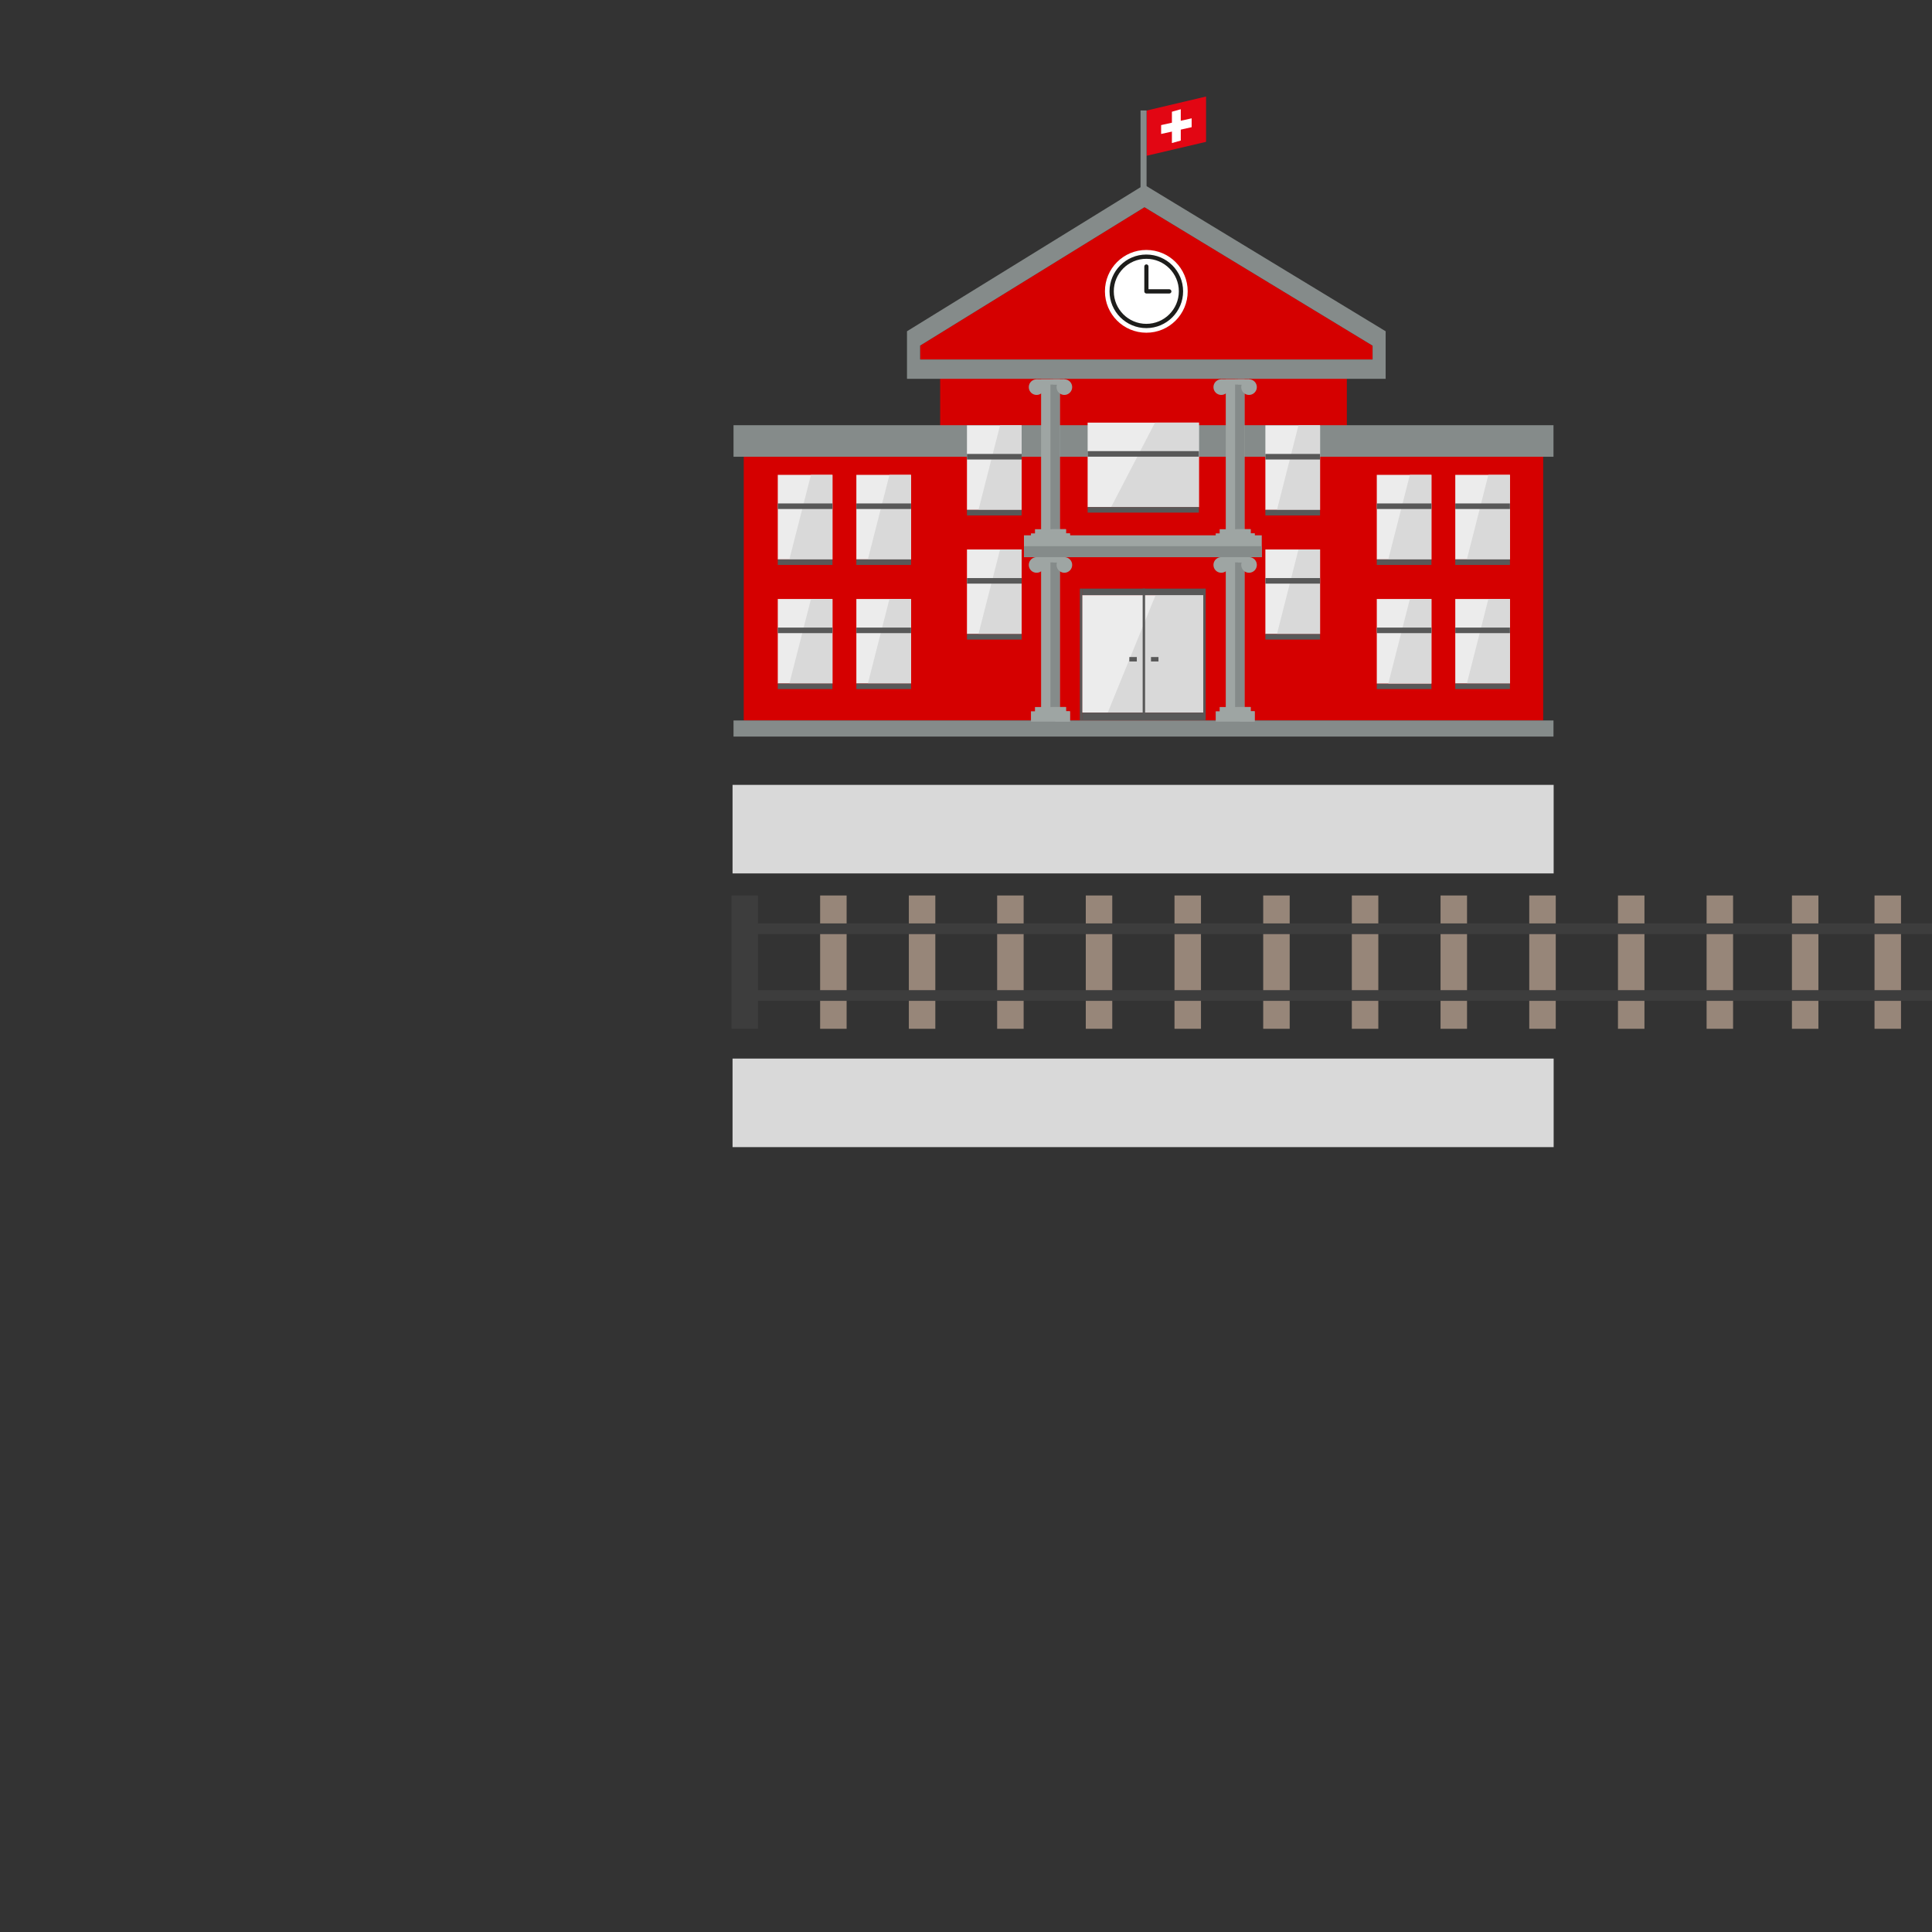 <?xml version="1.0" encoding="utf-8"?>
<!-- Generator: Adobe Illustrator 23.0.3, SVG Export Plug-In . SVG Version: 6.00 Build 0)  -->
<svg version="1.1" id="Ebene_1" xmlns="http://www.w3.org/2000/svg" xmlns:xlink="http://www.w3.org/1999/xlink" x="0px" y="0px"
	 viewBox="0 0 240 240" style="enable-background:new 0 0 240 240;" xml:space="preserve">
<rect x="0" y="0" width="240" height="240" fill="#333333" stroke="none"/>
<style type="text/css">
	.st0{fill:none;}
	.st1{fill:#D50000;}
	.st2{fill:#858B8A;}
	.st3{fill:#E20613;}
	.st4{fill:#ECECEC;}
	.st5{fill:#D9D9D9;}
	.st6{fill:#585858;}
	.st7{fill:#FFFFFF;}
	.st8{fill:#1D1D1B;}
	.st9{fill:#9EA5A3;}
	.st10{fill:#978679;}
	.st11{fill:#3D3D3D;}
</style>
<g>
	<rect class="st0" width="240" height="240"/>
</g>
<g>
	<g>
		<polygon class="st1" points="167.31,56.74 167.31,50.78 167.31,45.54 131.08,45.54 116.79,45.54 116.79,56.74 92.39,56.74 
			92.39,89.5 116.79,89.5 131.08,89.5 142.25,89.5 167.31,89.5 191.7,89.5 191.7,56.74 		"/>
		<polygon class="st1" points="170.51,42.94 142.17,25.74 114.3,42.93 114.3,44.66 170.51,44.66 		"/>
	</g>
	<g>
		<polygon class="st0" points="114.3,42.93 114.3,44.66 170.51,44.66 170.51,42.94 142.17,25.74 		"/>
		<path class="st2" d="M142.16,22.96l-29.49,18.19v5.91h59.46v-5.91L142.16,22.96z M170.51,44.66H114.3v-1.73l27.87-17.19
			l28.34,17.2V44.66z"/>
	</g>
	<polygon class="st3" points="142.44,19.35 149.82,17.62 149.82,11.99 142.44,13.73 	"/>
	<rect x="141.68" y="13.72" class="st2" width="0.75" height="11.5"/>
	<rect x="91.12" y="52.82" class="st2" width="101.86" height="3.92"/>
	<rect x="91.12" y="89.5" class="st2" width="101.86" height="2"/>
	<g>
		<rect x="135.11" y="52.5" class="st4" width="13.82" height="10.5"/>
		<polygon class="st5" points="148.93,62.99 138.03,62.99 143.48,52.5 148.93,52.5 		"/>
		<rect x="135.11" y="62.99" class="st6" width="13.82" height="0.69"/>
	</g>
	<rect x="120.12" y="52.84" class="st4" width="6.79" height="10.5"/>
	<polygon class="st5" points="126.9,63.34 121.55,63.34 124.23,52.84 126.9,52.84 	"/>
	<rect x="120.12" y="63.34" class="st6" width="6.79" height="0.69"/>
	<rect x="157.19" y="52.84" class="st4" width="6.79" height="10.5"/>
	<polygon class="st5" points="163.98,63.34 158.63,63.34 161.3,52.84 163.98,52.84 	"/>
	<rect x="157.19" y="63.34" class="st6" width="6.79" height="0.69"/>
	<rect x="120.12" y="68.26" class="st4" width="6.79" height="10.5"/>
	<polygon class="st5" points="126.9,78.76 121.55,78.76 124.23,68.26 126.9,68.26 	"/>
	<rect x="120.12" y="78.76" class="st6" width="6.79" height="0.69"/>
	<rect x="157.19" y="68.26" class="st4" width="6.79" height="10.5"/>
	<polygon class="st5" points="163.98,78.76 158.63,78.76 161.3,68.26 163.98,68.26 	"/>
	<rect x="157.19" y="78.76" class="st6" width="6.79" height="0.69"/>
	<g>
		<g>
			<rect x="134.42" y="73.93" class="st4" width="15.06" height="14.59"/>
			<polygon class="st5" points="149.48,88.52 137.61,88.52 143.55,73.93 149.48,73.93 			"/>
		</g>
		<rect x="134.42" y="88.52" class="st6" width="15.06" height="0.95"/>
		<rect x="134.42" y="73.12" class="st6" width="15.06" height="0.81"/>
		
			<rect x="141.45" y="81.15" transform="matrix(-1.836970e-16 1 -1 -1.836970e-16 230.926 -68.334)" class="st6" width="16.35" height="0.3"/>
		
			<rect x="126.12" y="81.15" transform="matrix(-1.836970e-16 1 -1 -1.836970e-16 215.593 -53.001)" class="st6" width="16.35" height="0.3"/>
		
			<rect x="133.92" y="81.15" transform="matrix(-1.836970e-16 1 -1 -1.836970e-16 223.397 -60.804)" class="st6" width="16.35" height="0.3"/>
		<g>
			<rect x="140.29" y="81.62" class="st6" width="0.93" height="0.55"/>
			<rect x="142.98" y="81.62" class="st6" width="0.93" height="0.55"/>
		</g>
	</g>
	<rect x="171.03" y="84.91" class="st6" width="6.79" height="0.69"/>
	<rect x="106.38" y="58.99" class="st4" width="6.79" height="10.5"/>
	<polygon class="st5" points="113.16,69.49 107.81,69.49 110.49,58.99 113.16,58.99 	"/>
	<rect x="106.38" y="69.49" class="st6" width="6.79" height="0.69"/>
	<rect x="106.38" y="74.41" class="st4" width="6.79" height="10.5"/>
	<polygon class="st5" points="113.16,84.91 107.81,84.91 110.49,74.41 113.16,74.41 	"/>
	<rect x="106.38" y="84.91" class="st6" width="6.79" height="0.69"/>
	<rect x="96.62" y="58.99" class="st4" width="6.79" height="10.5"/>
	<polygon class="st5" points="103.41,69.49 98.06,69.49 100.74,58.99 103.41,58.99 	"/>
	<rect x="96.62" y="69.49" class="st6" width="6.79" height="0.69"/>
	<rect x="96.62" y="74.41" class="st4" width="6.79" height="10.5"/>
	<polygon class="st5" points="103.41,84.91 98.06,84.91 100.74,74.41 103.41,74.41 	"/>
	<rect x="96.62" y="84.91" class="st6" width="6.79" height="0.69"/>
	<rect x="180.78" y="58.99" class="st4" width="6.79" height="10.5"/>
	<polygon class="st5" points="187.57,69.49 182.22,69.49 184.89,58.99 187.57,58.99 	"/>
	<rect x="180.78" y="69.49" class="st6" width="6.79" height="0.69"/>
	<rect x="180.78" y="74.41" class="st4" width="6.79" height="10.5"/>
	<polygon class="st5" points="187.57,84.91 182.22,84.91 184.89,74.41 187.57,74.41 	"/>
	<rect x="180.78" y="84.91" class="st6" width="6.79" height="0.69"/>
	<rect x="171.03" y="58.99" class="st4" width="6.79" height="10.5"/>
	<polygon class="st5" points="177.81,69.49 172.46,69.49 175.14,58.99 177.81,58.99 	"/>
	<rect x="171.03" y="74.41" class="st4" width="6.79" height="10.5"/>
	<polygon class="st5" points="177.81,84.91 172.46,84.91 175.14,74.41 177.81,74.41 	"/>
	<rect x="171.03" y="69.49" class="st6" width="6.79" height="0.69"/>
	<g>
		<rect x="135.11" y="56.04" class="st6" width="13.82" height="0.69"/>
	</g>
	<rect x="120.12" y="56.39" class="st6" width="6.79" height="0.69"/>
	<rect x="157.19" y="56.39" class="st6" width="6.79" height="0.69"/>
	<rect x="120.12" y="71.81" class="st6" width="6.79" height="0.69"/>
	<rect x="157.19" y="71.81" class="st6" width="6.79" height="0.69"/>
	<rect x="171.03" y="77.96" class="st6" width="6.79" height="0.69"/>
	<rect x="106.38" y="62.54" class="st6" width="6.79" height="0.69"/>
	<rect x="106.38" y="77.96" class="st6" width="6.79" height="0.69"/>
	<rect x="96.62" y="62.54" class="st6" width="6.79" height="0.69"/>
	<rect x="96.62" y="77.96" class="st6" width="6.79" height="0.69"/>
	<rect x="180.78" y="62.54" class="st6" width="6.79" height="0.69"/>
	<rect x="180.78" y="77.96" class="st6" width="6.79" height="0.69"/>
	<rect x="171.03" y="62.54" class="st6" width="6.79" height="0.69"/>
	<g>
		<path class="st7" d="M147.54,36.19c0-2.84-2.3-5.14-5.14-5.14c-2.84,0-5.14,2.3-5.14,5.14c0,2.84,2.3,5.14,5.14,5.14
			C145.24,41.34,147.54,39.03,147.54,36.19z"/>
		<g>
			<path class="st8" d="M142.4,40.76c-2.52,0-4.57-2.05-4.57-4.57c0-2.52,2.05-4.57,4.57-4.57c2.52,0,4.57,2.05,4.57,4.57
				C146.97,38.71,144.92,40.76,142.4,40.76z M142.4,32.15c-2.23,0-4.04,1.81-4.04,4.04c0,2.23,1.81,4.04,4.04,4.04
				c2.23,0,4.04-1.81,4.04-4.04C146.45,33.97,144.63,32.15,142.4,32.15z"/>
		</g>
		<path class="st8" d="M145.25,35.93h-2.58V33.1c0-0.14-0.12-0.26-0.26-0.26c-0.14,0-0.26,0.12-0.26,0.26v3.1
			c0,0.14,0.12,0.26,0.26,0.26h2.85c0.14,0,0.26-0.12,0.26-0.26S145.39,35.93,145.25,35.93z"/>
	</g>
	<g>
		<g>
			<g>
				<g>
					<rect x="152.27" y="69.21" class="st9" width="2.33" height="19.15"/>
				</g>
				<g>
					<rect x="153.43" y="69.21" class="st2" width="1.16" height="19.15"/>
				</g>
				<rect x="151.02" y="88.36" class="st9" width="4.84" height="1.28"/>
				<g>
					<rect x="154.02" y="88.36" class="st9" width="1.84" height="1.28"/>
				</g>
				<rect x="151.51" y="87.83" class="st9" width="3.85" height="0.79"/>
				<g>
					<rect x="153.6" y="87.83" class="st9" width="1.76" height="0.79"/>
				</g>
				<path class="st9" d="M152.68,70.18c0-0.54-0.43-0.97-0.97-0.97s-0.97,0.43-0.97,0.97c0,0.54,0.43,0.97,0.97,0.97
					S152.68,70.72,152.68,70.18z"/>
				<rect x="151.71" y="69.21" class="st9" width="3.45" height="0.65"/>
				<g>
					<rect x="153.79" y="69.21" class="st9" width="1.37" height="0.65"/>
				</g>
				<g>
					<path class="st9" d="M156.13,70.18c0-0.54-0.43-0.97-0.97-0.97c-0.54,0-0.97,0.43-0.97,0.97c0,0.54,0.43,0.97,0.97,0.97
						C155.69,71.15,156.13,70.72,156.13,70.18z"/>
				</g>
			</g>
		</g>
		<g>
			<g>
				<g>
					<rect x="129.33" y="69.21" class="st9" width="2.33" height="19.15"/>
				</g>
				<g>
					<rect x="130.49" y="69.21" class="st2" width="1.16" height="19.15"/>
				</g>
				<rect x="128.07" y="88.36" class="st9" width="4.84" height="1.28"/>
				<g>
					<rect x="131.08" y="88.36" class="st9" width="1.84" height="1.28"/>
				</g>
				<rect x="128.57" y="87.83" class="st9" width="3.85" height="0.79"/>
				<g>
					<rect x="130.66" y="87.83" class="st9" width="1.76" height="0.79"/>
				</g>
				<path class="st9" d="M129.74,70.18c0-0.54-0.43-0.97-0.97-0.97s-0.97,0.43-0.97,0.97c0,0.54,0.43,0.97,0.97,0.97
					S129.74,70.72,129.74,70.18z"/>
				<rect x="128.77" y="69.21" class="st9" width="3.45" height="0.65"/>
				<g>
					<rect x="130.84" y="69.21" class="st9" width="1.37" height="0.65"/>
				</g>
				<g>
					<path class="st9" d="M133.19,70.18c0-0.54-0.43-0.97-0.97-0.97c-0.54,0-0.97,0.43-0.97,0.97c0,0.54,0.43,0.97,0.97,0.97
						C132.75,71.15,133.19,70.72,133.19,70.18z"/>
				</g>
			</g>
		</g>
	</g>
	<g>
		<g>
			<g>
				<g>
					<rect x="152.27" y="47.12" class="st9" width="2.33" height="19.15"/>
				</g>
				<g>
					<rect x="153.43" y="47.12" class="st2" width="1.16" height="19.15"/>
				</g>
				<rect x="151.02" y="66.26" class="st9" width="4.84" height="1.28"/>
				<g>
					<rect x="154.02" y="66.26" class="st9" width="1.84" height="1.28"/>
				</g>
				<rect x="151.51" y="65.74" class="st9" width="3.85" height="0.79"/>
				<g>
					<rect x="153.6" y="65.74" class="st9" width="1.76" height="0.79"/>
				</g>
				<path class="st9" d="M152.68,48.09c0-0.54-0.43-0.97-0.97-0.97s-0.97,0.43-0.97,0.97c0,0.54,0.43,0.97,0.97,0.97
					S152.68,48.62,152.68,48.09z"/>
				<rect x="151.71" y="47.12" class="st9" width="3.45" height="0.65"/>
				<g>
					<rect x="153.79" y="47.12" class="st9" width="1.37" height="0.65"/>
				</g>
				<g>
					<path class="st9" d="M156.13,48.09c0-0.54-0.43-0.97-0.97-0.97c-0.54,0-0.97,0.43-0.97,0.97c0,0.54,0.43,0.97,0.97,0.97
						C155.69,49.06,156.13,48.62,156.13,48.09z"/>
				</g>
			</g>
		</g>
		<g>
			<g>
				<g>
					<rect x="129.33" y="47.12" class="st9" width="2.33" height="19.15"/>
				</g>
				<g>
					<rect x="130.49" y="47.12" class="st2" width="1.16" height="19.15"/>
				</g>
				<rect x="128.07" y="66.26" class="st9" width="4.84" height="1.28"/>
				<g>
					<rect x="131.08" y="66.26" class="st9" width="1.84" height="1.28"/>
				</g>
				<rect x="128.57" y="65.74" class="st9" width="3.85" height="0.79"/>
				<g>
					<rect x="130.66" y="65.74" class="st9" width="1.76" height="0.79"/>
				</g>
				<path class="st9" d="M129.74,48.09c0-0.54-0.43-0.97-0.97-0.97s-0.97,0.43-0.97,0.97c0,0.54,0.43,0.97,0.97,0.97
					S129.74,48.62,129.74,48.09z"/>
				<rect x="128.77" y="47.12" class="st9" width="3.45" height="0.65"/>
				<g>
					<rect x="130.84" y="47.12" class="st9" width="1.37" height="0.65"/>
				</g>
				<g>
					<path class="st9" d="M133.19,48.09c0-0.54-0.43-0.97-0.97-0.97c-0.54,0-0.97,0.43-0.97,0.97c0,0.54,0.43,0.97,0.97,0.97
						C132.75,49.06,133.19,48.62,133.19,48.09z"/>
				</g>
			</g>
		</g>
	</g>
	<rect x="127.2" y="66.5" class="st9" width="29.54" height="2.71"/>
	<rect x="127.2" y="67.85" class="st2" width="29.54" height="1.36"/>
	<polygon class="st7" points="145.58,17.77 146.68,17.46 146.68,13.57 145.58,13.88 	"/>
	<polygon class="st7" points="144.24,15.54 144.24,16.64 148.03,15.8 148.03,14.7 	"/>
</g>
<g>
	<g>
		<rect x="123.87" y="111.24" class="st10" width="3.29" height="16.56"/>
		<rect x="134.88" y="111.24" class="st10" width="3.29" height="16.56"/>
		<rect x="145.9" y="111.24" class="st10" width="3.29" height="16.56"/>
		<rect x="156.92" y="111.24" class="st10" width="3.29" height="16.56"/>
		<rect x="90.87" y="111.24" class="st11" width="3.29" height="16.56"/>
		<rect x="101.88" y="111.24" class="st10" width="3.29" height="16.56"/>
		<rect x="112.9" y="111.24" class="st10" width="3.29" height="16.56"/>
		<rect x="167.93" y="111.24" class="st10" width="3.29" height="16.56"/>
		<rect x="178.95" y="111.24" class="st10" width="3.29" height="16.56"/>
		<rect x="189.97" y="111.24" class="st10" width="3.29" height="16.56"/>
		<rect x="200.99" y="111.24" class="st10" width="3.29" height="16.56"/>
		<rect x="212" y="111.24" class="st10" width="3.29" height="16.56"/>
		<rect x="222.6" y="111.24" class="st10" width="3.29" height="16.56"/>
		<rect x="232.86" y="111.24" class="st10" width="3.29" height="16.56"/>
	</g>
	<g>
		<rect x="92" y="114.71" class="st11" width="148" height="1.33"/>
		<rect x="92" y="123" class="st11" width="148" height="1.33"/>
	</g>
</g>
<rect x="91" y="131.5" class="st5" width="102" height="11"/>
<rect x="91" y="97.5" class="st5" width="102" height="11"/>
</svg>
